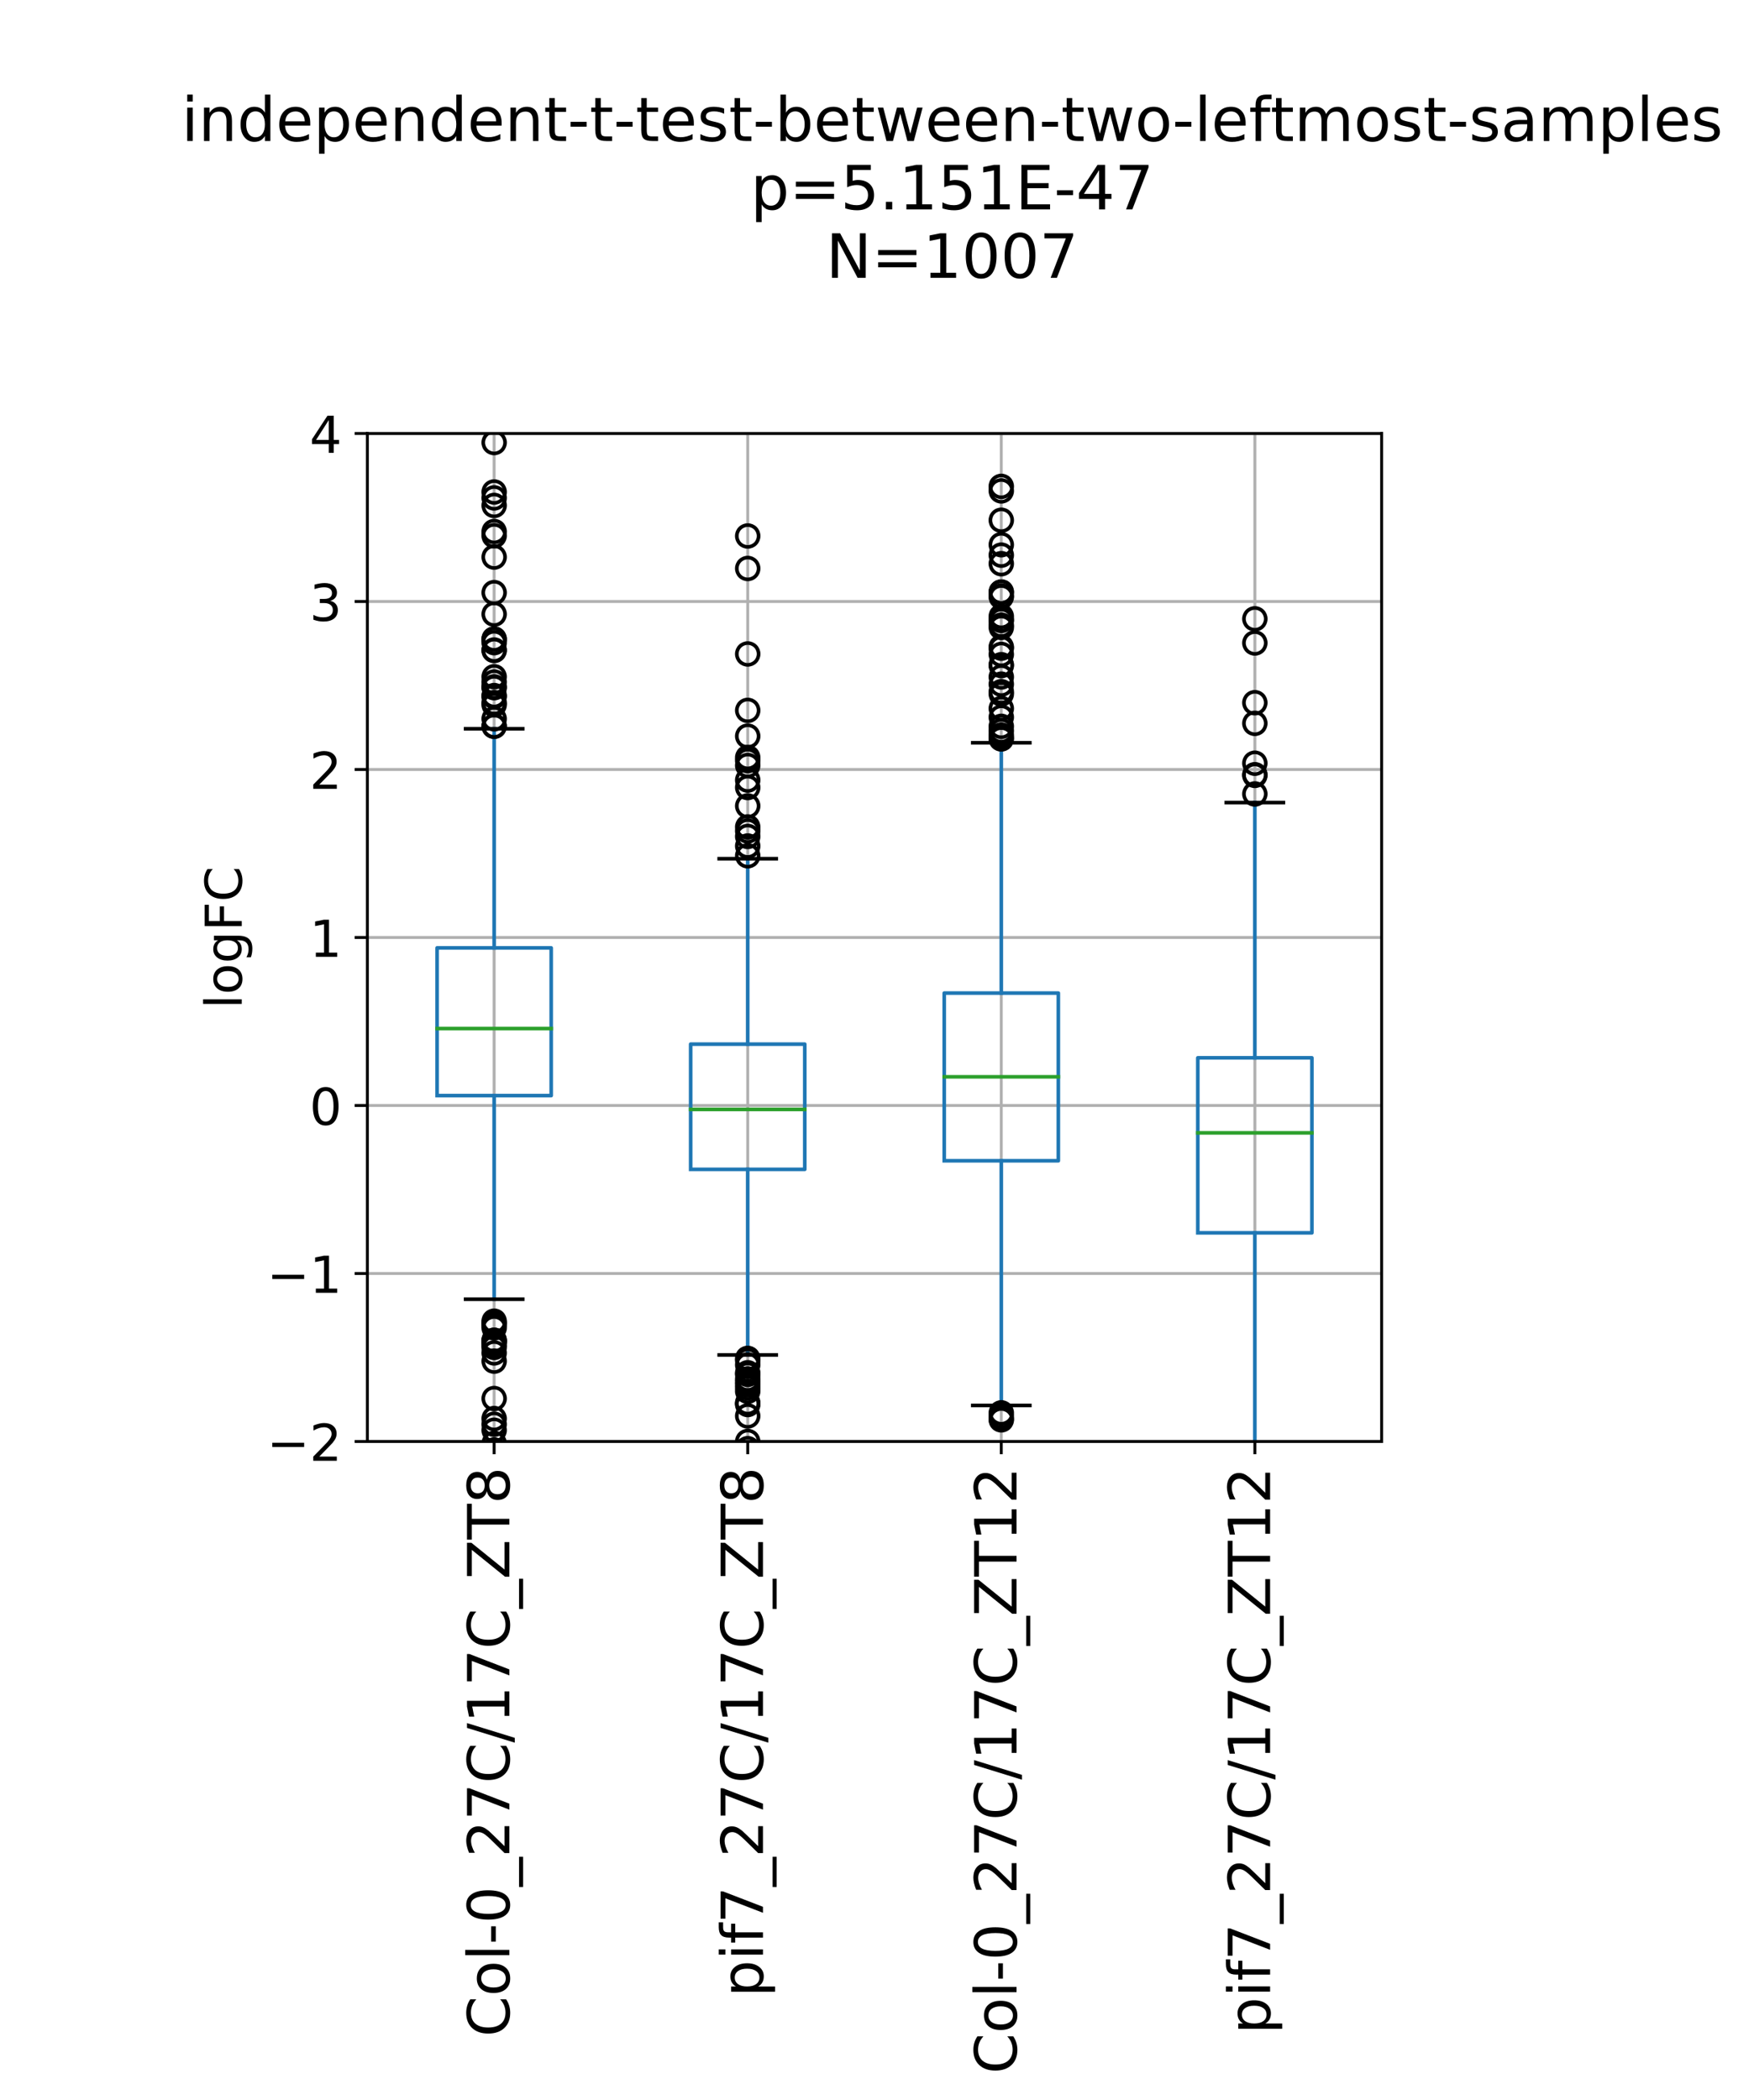 <?xml version="1.0" encoding="utf-8" standalone="no"?>
<!DOCTYPE svg PUBLIC "-//W3C//DTD SVG 1.1//EN"
  "http://www.w3.org/Graphics/SVG/1.1/DTD/svg11.dtd">
<!-- Created with matplotlib (http://matplotlib.org/) -->
<svg height="577.522pt" version="1.1" viewBox="0 0 481.104 577.522" width="481.104pt" xmlns="http://www.w3.org/2000/svg" xmlns:xlink="http://www.w3.org/1999/xlink">
 <defs>
  <style type="text/css">
*{stroke-linecap:butt;stroke-linejoin:round;}
  </style>
 </defs>
 <g id="figure_1">
  <g id="patch_1">
   <path d="M 0 577.522 
L 481.104 577.522 
L 481.104 0 
L 0 0 
z
" style="fill:#ffffff;"/>
  </g>
  <g id="axes_1">
   <g id="patch_2">
    <path d="M 101.052 396.415 
L 380.052 396.415 
L 380.052 119.215 
L 101.052 119.215 
z
" style="fill:#ffffff;"/>
   </g>
   <g id="matplotlib.axis_1">
    <g id="xtick_1">
     <g id="line2d_1">
      <path clip-path="url(#p7949999379)" d="M 135.927 396.415 
L 135.927 119.215 
" style="fill:none;stroke:#b0b0b0;stroke-linecap:square;stroke-width:0.8;"/>
     </g>
     <g id="line2d_2">
      <defs>
       <path d="M 0 0 
L 0 3.5 
" id="mcf4bc67805" style="stroke:#000000;stroke-width:0.8;"/>
      </defs>
      <g>
       <use style="stroke:#000000;stroke-width:0.8;" x="135.927" xlink:href="#mcf4bc67805" y="396.415"/>
      </g>
     </g>
     <g id="text_1">
      <!-- Col-0_27C/17C_ZT8 -->
      <defs>
       <path d="M 64.406 67.281 
L 64.406 56.891 
Q 59.422 61.531 53.781 63.812 
Q 48.141 66.109 41.797 66.109 
Q 29.297 66.109 22.656 58.469 
Q 16.016 50.828 16.016 36.375 
Q 16.016 21.969 22.656 14.328 
Q 29.297 6.688 41.797 6.688 
Q 48.141 6.688 53.781 8.984 
Q 59.422 11.281 64.406 15.922 
L 64.406 5.609 
Q 59.234 2.094 53.438 0.328 
Q 47.656 -1.422 41.219 -1.422 
Q 24.656 -1.422 15.125 8.703 
Q 5.609 18.844 5.609 36.375 
Q 5.609 53.953 15.125 64.078 
Q 24.656 74.219 41.219 74.219 
Q 47.75 74.219 53.531 72.484 
Q 59.328 70.75 64.406 67.281 
z
" id="DejaVuSans-43"/>
       <path d="M 30.609 48.391 
Q 23.391 48.391 19.188 42.75 
Q 14.984 37.109 14.984 27.297 
Q 14.984 17.484 19.156 11.844 
Q 23.344 6.203 30.609 6.203 
Q 37.797 6.203 41.984 11.859 
Q 46.188 17.531 46.188 27.297 
Q 46.188 37.016 41.984 42.703 
Q 37.797 48.391 30.609 48.391 
z
M 30.609 56 
Q 42.328 56 49.016 48.375 
Q 55.719 40.766 55.719 27.297 
Q 55.719 13.875 49.016 6.219 
Q 42.328 -1.422 30.609 -1.422 
Q 18.844 -1.422 12.172 6.219 
Q 5.516 13.875 5.516 27.297 
Q 5.516 40.766 12.172 48.375 
Q 18.844 56 30.609 56 
z
" id="DejaVuSans-6f"/>
       <path d="M 9.422 75.984 
L 18.406 75.984 
L 18.406 0 
L 9.422 0 
z
" id="DejaVuSans-6c"/>
       <path d="M 4.891 31.391 
L 31.203 31.391 
L 31.203 23.391 
L 4.891 23.391 
z
" id="DejaVuSans-2d"/>
       <path d="M 31.781 66.406 
Q 24.172 66.406 20.328 58.906 
Q 16.5 51.422 16.5 36.375 
Q 16.5 21.391 20.328 13.891 
Q 24.172 6.391 31.781 6.391 
Q 39.453 6.391 43.281 13.891 
Q 47.125 21.391 47.125 36.375 
Q 47.125 51.422 43.281 58.906 
Q 39.453 66.406 31.781 66.406 
z
M 31.781 74.219 
Q 44.047 74.219 50.516 64.516 
Q 56.984 54.828 56.984 36.375 
Q 56.984 17.969 50.516 8.266 
Q 44.047 -1.422 31.781 -1.422 
Q 19.531 -1.422 13.062 8.266 
Q 6.594 17.969 6.594 36.375 
Q 6.594 54.828 13.062 64.516 
Q 19.531 74.219 31.781 74.219 
z
" id="DejaVuSans-30"/>
       <path d="M 50.984 -16.609 
L 50.984 -23.578 
L -0.984 -23.578 
L -0.984 -16.609 
z
" id="DejaVuSans-5f"/>
       <path d="M 19.188 8.297 
L 53.609 8.297 
L 53.609 0 
L 7.328 0 
L 7.328 8.297 
Q 12.938 14.109 22.625 23.891 
Q 32.328 33.688 34.812 36.531 
Q 39.547 41.844 41.422 45.531 
Q 43.312 49.219 43.312 52.781 
Q 43.312 58.594 39.234 62.25 
Q 35.156 65.922 28.609 65.922 
Q 23.969 65.922 18.812 64.312 
Q 13.672 62.703 7.812 59.422 
L 7.812 69.391 
Q 13.766 71.781 18.938 73 
Q 24.125 74.219 28.422 74.219 
Q 39.75 74.219 46.484 68.547 
Q 53.219 62.891 53.219 53.422 
Q 53.219 48.922 51.531 44.891 
Q 49.859 40.875 45.406 35.406 
Q 44.188 33.984 37.641 27.219 
Q 31.109 20.453 19.188 8.297 
z
" id="DejaVuSans-32"/>
       <path d="M 8.203 72.906 
L 55.078 72.906 
L 55.078 68.703 
L 28.609 0 
L 18.312 0 
L 43.219 64.594 
L 8.203 64.594 
z
" id="DejaVuSans-37"/>
       <path d="M 25.391 72.906 
L 33.688 72.906 
L 8.297 -9.281 
L 0 -9.281 
z
" id="DejaVuSans-2f"/>
       <path d="M 12.406 8.297 
L 28.516 8.297 
L 28.516 63.922 
L 10.984 60.406 
L 10.984 69.391 
L 28.422 72.906 
L 38.281 72.906 
L 38.281 8.297 
L 54.391 8.297 
L 54.391 0 
L 12.406 0 
z
" id="DejaVuSans-31"/>
       <path d="M 5.609 72.906 
L 62.891 72.906 
L 62.891 65.375 
L 16.797 8.297 
L 64.016 8.297 
L 64.016 0 
L 4.5 0 
L 4.5 7.516 
L 50.594 64.594 
L 5.609 64.594 
z
" id="DejaVuSans-5a"/>
       <path d="M -0.297 72.906 
L 61.375 72.906 
L 61.375 64.594 
L 35.5 64.594 
L 35.5 0 
L 25.594 0 
L 25.594 64.594 
L -0.297 64.594 
z
" id="DejaVuSans-54"/>
       <path d="M 31.781 34.625 
Q 24.75 34.625 20.719 30.859 
Q 16.703 27.094 16.703 20.516 
Q 16.703 13.922 20.719 10.156 
Q 24.75 6.391 31.781 6.391 
Q 38.812 6.391 42.859 10.172 
Q 46.922 13.969 46.922 20.516 
Q 46.922 27.094 42.891 30.859 
Q 38.875 34.625 31.781 34.625 
z
M 21.922 38.812 
Q 15.578 40.375 12.031 44.719 
Q 8.5 49.078 8.5 55.328 
Q 8.5 64.062 14.719 69.141 
Q 20.953 74.219 31.781 74.219 
Q 42.672 74.219 48.875 69.141 
Q 55.078 64.062 55.078 55.328 
Q 55.078 49.078 51.531 44.719 
Q 48 40.375 41.703 38.812 
Q 48.828 37.156 52.797 32.312 
Q 56.781 27.484 56.781 20.516 
Q 56.781 9.906 50.312 4.234 
Q 43.844 -1.422 31.781 -1.422 
Q 19.734 -1.422 13.25 4.234 
Q 6.781 9.906 6.781 20.516 
Q 6.781 27.484 10.781 32.312 
Q 14.797 37.156 21.922 38.812 
z
M 18.312 54.391 
Q 18.312 48.734 21.844 45.562 
Q 25.391 42.391 31.781 42.391 
Q 38.141 42.391 41.719 45.562 
Q 45.312 48.734 45.312 54.391 
Q 45.312 60.062 41.719 63.234 
Q 38.141 66.406 31.781 66.406 
Q 25.391 66.406 21.844 63.234 
Q 18.312 60.062 18.312 54.391 
z
" id="DejaVuSans-38"/>
      </defs>
      <g transform="translate(140.119 560.142)rotate(-90)scale(0.16 -0.16)">
       <use xlink:href="#DejaVuSans-43"/>
       <use x="69.824" xlink:href="#DejaVuSans-6f"/>
       <use x="131.006" xlink:href="#DejaVuSans-6c"/>
       <use x="158.789" xlink:href="#DejaVuSans-2d"/>
       <use x="194.873" xlink:href="#DejaVuSans-30"/>
       <use x="258.496" xlink:href="#DejaVuSans-5f"/>
       <use x="308.496" xlink:href="#DejaVuSans-32"/>
       <use x="372.119" xlink:href="#DejaVuSans-37"/>
       <use x="435.742" xlink:href="#DejaVuSans-43"/>
       <use x="505.566" xlink:href="#DejaVuSans-2f"/>
       <use x="539.258" xlink:href="#DejaVuSans-31"/>
       <use x="602.881" xlink:href="#DejaVuSans-37"/>
       <use x="666.504" xlink:href="#DejaVuSans-43"/>
       <use x="736.328" xlink:href="#DejaVuSans-5f"/>
       <use x="786.328" xlink:href="#DejaVuSans-5a"/>
       <use x="854.834" xlink:href="#DejaVuSans-54"/>
       <use x="915.918" xlink:href="#DejaVuSans-38"/>
      </g>
     </g>
    </g>
    <g id="xtick_2">
     <g id="line2d_3">
      <path clip-path="url(#p7949999379)" d="M 205.677 396.415 
L 205.677 119.215 
" style="fill:none;stroke:#b0b0b0;stroke-linecap:square;stroke-width:0.8;"/>
     </g>
     <g id="line2d_4">
      <g>
       <use style="stroke:#000000;stroke-width:0.8;" x="205.677" xlink:href="#mcf4bc67805" y="396.415"/>
      </g>
     </g>
     <g id="text_2">
      <!-- pif7_27C/17C_ZT8 -->
      <defs>
       <path d="M 18.109 8.203 
L 18.109 -20.797 
L 9.078 -20.797 
L 9.078 54.688 
L 18.109 54.688 
L 18.109 46.391 
Q 20.953 51.266 25.266 53.625 
Q 29.594 56 35.594 56 
Q 45.562 56 51.781 48.094 
Q 58.016 40.188 58.016 27.297 
Q 58.016 14.406 51.781 6.484 
Q 45.562 -1.422 35.594 -1.422 
Q 29.594 -1.422 25.266 0.953 
Q 20.953 3.328 18.109 8.203 
z
M 48.688 27.297 
Q 48.688 37.203 44.609 42.844 
Q 40.531 48.484 33.406 48.484 
Q 26.266 48.484 22.188 42.844 
Q 18.109 37.203 18.109 27.297 
Q 18.109 17.391 22.188 11.75 
Q 26.266 6.109 33.406 6.109 
Q 40.531 6.109 44.609 11.75 
Q 48.688 17.391 48.688 27.297 
z
" id="DejaVuSans-70"/>
       <path d="M 9.422 54.688 
L 18.406 54.688 
L 18.406 0 
L 9.422 0 
z
M 9.422 75.984 
L 18.406 75.984 
L 18.406 64.594 
L 9.422 64.594 
z
" id="DejaVuSans-69"/>
       <path d="M 37.109 75.984 
L 37.109 68.5 
L 28.516 68.5 
Q 23.688 68.5 21.797 66.547 
Q 19.922 64.594 19.922 59.516 
L 19.922 54.688 
L 34.719 54.688 
L 34.719 47.703 
L 19.922 47.703 
L 19.922 0 
L 10.891 0 
L 10.891 47.703 
L 2.297 47.703 
L 2.297 54.688 
L 10.891 54.688 
L 10.891 58.5 
Q 10.891 67.625 15.141 71.797 
Q 19.391 75.984 28.609 75.984 
z
" id="DejaVuSans-66"/>
      </defs>
      <g transform="translate(209.869 549.197)rotate(-90)scale(0.16 -0.16)">
       <use xlink:href="#DejaVuSans-70"/>
       <use x="63.477" xlink:href="#DejaVuSans-69"/>
       <use x="91.26" xlink:href="#DejaVuSans-66"/>
       <use x="126.465" xlink:href="#DejaVuSans-37"/>
       <use x="190.088" xlink:href="#DejaVuSans-5f"/>
       <use x="240.088" xlink:href="#DejaVuSans-32"/>
       <use x="303.711" xlink:href="#DejaVuSans-37"/>
       <use x="367.334" xlink:href="#DejaVuSans-43"/>
       <use x="437.158" xlink:href="#DejaVuSans-2f"/>
       <use x="470.85" xlink:href="#DejaVuSans-31"/>
       <use x="534.473" xlink:href="#DejaVuSans-37"/>
       <use x="598.096" xlink:href="#DejaVuSans-43"/>
       <use x="667.92" xlink:href="#DejaVuSans-5f"/>
       <use x="717.92" xlink:href="#DejaVuSans-5a"/>
       <use x="786.426" xlink:href="#DejaVuSans-54"/>
       <use x="847.51" xlink:href="#DejaVuSans-38"/>
      </g>
     </g>
    </g>
    <g id="xtick_3">
     <g id="line2d_5">
      <path clip-path="url(#p7949999379)" d="M 275.427 396.415 
L 275.427 119.215 
" style="fill:none;stroke:#b0b0b0;stroke-linecap:square;stroke-width:0.8;"/>
     </g>
     <g id="line2d_6">
      <g>
       <use style="stroke:#000000;stroke-width:0.8;" x="275.427" xlink:href="#mcf4bc67805" y="396.415"/>
      </g>
     </g>
     <g id="text_3">
      <!-- Col-0_27C/17C_ZT12 -->
      <g transform="translate(279.62 570.322)rotate(-90)scale(0.16 -0.16)">
       <use xlink:href="#DejaVuSans-43"/>
       <use x="69.824" xlink:href="#DejaVuSans-6f"/>
       <use x="131.006" xlink:href="#DejaVuSans-6c"/>
       <use x="158.789" xlink:href="#DejaVuSans-2d"/>
       <use x="194.873" xlink:href="#DejaVuSans-30"/>
       <use x="258.496" xlink:href="#DejaVuSans-5f"/>
       <use x="308.496" xlink:href="#DejaVuSans-32"/>
       <use x="372.119" xlink:href="#DejaVuSans-37"/>
       <use x="435.742" xlink:href="#DejaVuSans-43"/>
       <use x="505.566" xlink:href="#DejaVuSans-2f"/>
       <use x="539.258" xlink:href="#DejaVuSans-31"/>
       <use x="602.881" xlink:href="#DejaVuSans-37"/>
       <use x="666.504" xlink:href="#DejaVuSans-43"/>
       <use x="736.328" xlink:href="#DejaVuSans-5f"/>
       <use x="786.328" xlink:href="#DejaVuSans-5a"/>
       <use x="854.834" xlink:href="#DejaVuSans-54"/>
       <use x="915.918" xlink:href="#DejaVuSans-31"/>
       <use x="979.541" xlink:href="#DejaVuSans-32"/>
      </g>
     </g>
    </g>
    <g id="xtick_4">
     <g id="line2d_7">
      <path clip-path="url(#p7949999379)" d="M 345.177 396.415 
L 345.177 119.215 
" style="fill:none;stroke:#b0b0b0;stroke-linecap:square;stroke-width:0.8;"/>
     </g>
     <g id="line2d_8">
      <g>
       <use style="stroke:#000000;stroke-width:0.8;" x="345.177" xlink:href="#mcf4bc67805" y="396.415"/>
      </g>
     </g>
     <g id="text_4">
      <!-- pif7_27C/17C_ZT12 -->
      <g transform="translate(349.37 559.377)rotate(-90)scale(0.16 -0.16)">
       <use xlink:href="#DejaVuSans-70"/>
       <use x="63.477" xlink:href="#DejaVuSans-69"/>
       <use x="91.26" xlink:href="#DejaVuSans-66"/>
       <use x="126.465" xlink:href="#DejaVuSans-37"/>
       <use x="190.088" xlink:href="#DejaVuSans-5f"/>
       <use x="240.088" xlink:href="#DejaVuSans-32"/>
       <use x="303.711" xlink:href="#DejaVuSans-37"/>
       <use x="367.334" xlink:href="#DejaVuSans-43"/>
       <use x="437.158" xlink:href="#DejaVuSans-2f"/>
       <use x="470.85" xlink:href="#DejaVuSans-31"/>
       <use x="534.473" xlink:href="#DejaVuSans-37"/>
       <use x="598.096" xlink:href="#DejaVuSans-43"/>
       <use x="667.92" xlink:href="#DejaVuSans-5f"/>
       <use x="717.92" xlink:href="#DejaVuSans-5a"/>
       <use x="786.426" xlink:href="#DejaVuSans-54"/>
       <use x="847.51" xlink:href="#DejaVuSans-31"/>
       <use x="911.133" xlink:href="#DejaVuSans-32"/>
      </g>
     </g>
    </g>
   </g>
   <g id="matplotlib.axis_2">
    <g id="ytick_1">
     <g id="line2d_9">
      <path clip-path="url(#p7949999379)" d="M 101.052 396.415 
L 380.052 396.415 
" style="fill:none;stroke:#b0b0b0;stroke-linecap:square;stroke-width:0.8;"/>
     </g>
     <g id="line2d_10">
      <defs>
       <path d="M 0 0 
L -3.5 0 
" id="mfa0978aaf7" style="stroke:#000000;stroke-width:0.8;"/>
      </defs>
      <g>
       <use style="stroke:#000000;stroke-width:0.8;" x="101.052" xlink:href="#mfa0978aaf7" y="396.415"/>
      </g>
     </g>
     <g id="text_5">
      <!-- −2 -->
      <defs>
       <path d="M 10.594 35.5 
L 73.188 35.5 
L 73.188 27.203 
L 10.594 27.203 
z
" id="DejaVuSans-2212"/>
      </defs>
      <g transform="translate(73.413 401.734)scale(0.14 -0.14)">
       <use xlink:href="#DejaVuSans-2212"/>
       <use x="83.789" xlink:href="#DejaVuSans-32"/>
      </g>
     </g>
    </g>
    <g id="ytick_2">
     <g id="line2d_11">
      <path clip-path="url(#p7949999379)" d="M 101.052 350.215 
L 380.052 350.215 
" style="fill:none;stroke:#b0b0b0;stroke-linecap:square;stroke-width:0.8;"/>
     </g>
     <g id="line2d_12">
      <g>
       <use style="stroke:#000000;stroke-width:0.8;" x="101.052" xlink:href="#mfa0978aaf7" y="350.215"/>
      </g>
     </g>
     <g id="text_6">
      <!-- −1 -->
      <g transform="translate(73.413 355.534)scale(0.14 -0.14)">
       <use xlink:href="#DejaVuSans-2212"/>
       <use x="83.789" xlink:href="#DejaVuSans-31"/>
      </g>
     </g>
    </g>
    <g id="ytick_3">
     <g id="line2d_13">
      <path clip-path="url(#p7949999379)" d="M 101.052 304.015 
L 380.052 304.015 
" style="fill:none;stroke:#b0b0b0;stroke-linecap:square;stroke-width:0.8;"/>
     </g>
     <g id="line2d_14">
      <g>
       <use style="stroke:#000000;stroke-width:0.8;" x="101.052" xlink:href="#mfa0978aaf7" y="304.015"/>
      </g>
     </g>
     <g id="text_7">
      <!-- 0 -->
      <g transform="translate(85.144 309.334)scale(0.14 -0.14)">
       <use xlink:href="#DejaVuSans-30"/>
      </g>
     </g>
    </g>
    <g id="ytick_4">
     <g id="line2d_15">
      <path clip-path="url(#p7949999379)" d="M 101.052 257.815 
L 380.052 257.815 
" style="fill:none;stroke:#b0b0b0;stroke-linecap:square;stroke-width:0.8;"/>
     </g>
     <g id="line2d_16">
      <g>
       <use style="stroke:#000000;stroke-width:0.8;" x="101.052" xlink:href="#mfa0978aaf7" y="257.815"/>
      </g>
     </g>
     <g id="text_8">
      <!-- 1 -->
      <g transform="translate(85.144 263.134)scale(0.14 -0.14)">
       <use xlink:href="#DejaVuSans-31"/>
      </g>
     </g>
    </g>
    <g id="ytick_5">
     <g id="line2d_17">
      <path clip-path="url(#p7949999379)" d="M 101.052 211.615 
L 380.052 211.615 
" style="fill:none;stroke:#b0b0b0;stroke-linecap:square;stroke-width:0.8;"/>
     </g>
     <g id="line2d_18">
      <g>
       <use style="stroke:#000000;stroke-width:0.8;" x="101.052" xlink:href="#mfa0978aaf7" y="211.615"/>
      </g>
     </g>
     <g id="text_9">
      <!-- 2 -->
      <g transform="translate(85.144 216.934)scale(0.14 -0.14)">
       <use xlink:href="#DejaVuSans-32"/>
      </g>
     </g>
    </g>
    <g id="ytick_6">
     <g id="line2d_19">
      <path clip-path="url(#p7949999379)" d="M 101.052 165.415 
L 380.052 165.415 
" style="fill:none;stroke:#b0b0b0;stroke-linecap:square;stroke-width:0.8;"/>
     </g>
     <g id="line2d_20">
      <g>
       <use style="stroke:#000000;stroke-width:0.8;" x="101.052" xlink:href="#mfa0978aaf7" y="165.415"/>
      </g>
     </g>
     <g id="text_10">
      <!-- 3 -->
      <defs>
       <path d="M 40.578 39.312 
Q 47.656 37.797 51.625 33 
Q 55.609 28.219 55.609 21.188 
Q 55.609 10.406 48.188 4.484 
Q 40.766 -1.422 27.094 -1.422 
Q 22.516 -1.422 17.656 -0.516 
Q 12.797 0.391 7.625 2.203 
L 7.625 11.719 
Q 11.719 9.328 16.594 8.109 
Q 21.484 6.891 26.812 6.891 
Q 36.078 6.891 40.938 10.547 
Q 45.797 14.203 45.797 21.188 
Q 45.797 27.641 41.281 31.266 
Q 36.766 34.906 28.719 34.906 
L 20.219 34.906 
L 20.219 43.016 
L 29.109 43.016 
Q 36.375 43.016 40.234 45.922 
Q 44.094 48.828 44.094 54.297 
Q 44.094 59.906 40.109 62.906 
Q 36.141 65.922 28.719 65.922 
Q 24.656 65.922 20.016 65.031 
Q 15.375 64.156 9.812 62.312 
L 9.812 71.094 
Q 15.438 72.656 20.344 73.438 
Q 25.25 74.219 29.594 74.219 
Q 40.828 74.219 47.359 69.109 
Q 53.906 64.016 53.906 55.328 
Q 53.906 49.266 50.438 45.094 
Q 46.969 40.922 40.578 39.312 
z
" id="DejaVuSans-33"/>
      </defs>
      <g transform="translate(85.144 170.734)scale(0.14 -0.14)">
       <use xlink:href="#DejaVuSans-33"/>
      </g>
     </g>
    </g>
    <g id="ytick_7">
     <g id="line2d_21">
      <path clip-path="url(#p7949999379)" d="M 101.052 119.215 
L 380.052 119.215 
" style="fill:none;stroke:#b0b0b0;stroke-linecap:square;stroke-width:0.8;"/>
     </g>
     <g id="line2d_22">
      <g>
       <use style="stroke:#000000;stroke-width:0.8;" x="101.052" xlink:href="#mfa0978aaf7" y="119.215"/>
      </g>
     </g>
     <g id="text_11">
      <!-- 4 -->
      <defs>
       <path d="M 37.797 64.312 
L 12.891 25.391 
L 37.797 25.391 
z
M 35.203 72.906 
L 47.609 72.906 
L 47.609 25.391 
L 58.016 25.391 
L 58.016 17.188 
L 47.609 17.188 
L 47.609 0 
L 37.797 0 
L 37.797 17.188 
L 4.891 17.188 
L 4.891 26.703 
z
" id="DejaVuSans-34"/>
      </defs>
      <g transform="translate(85.144 124.534)scale(0.14 -0.14)">
       <use xlink:href="#DejaVuSans-34"/>
      </g>
     </g>
    </g>
    <g id="text_12">
     <!-- logFC -->
     <defs>
      <path d="M 45.406 27.984 
Q 45.406 37.75 41.375 43.109 
Q 37.359 48.484 30.078 48.484 
Q 22.859 48.484 18.828 43.109 
Q 14.797 37.75 14.797 27.984 
Q 14.797 18.266 18.828 12.891 
Q 22.859 7.516 30.078 7.516 
Q 37.359 7.516 41.375 12.891 
Q 45.406 18.266 45.406 27.984 
z
M 54.391 6.781 
Q 54.391 -7.172 48.188 -13.984 
Q 42 -20.797 29.203 -20.797 
Q 24.469 -20.797 20.266 -20.094 
Q 16.062 -19.391 12.109 -17.922 
L 12.109 -9.188 
Q 16.062 -11.328 19.922 -12.344 
Q 23.781 -13.375 27.781 -13.375 
Q 36.625 -13.375 41.016 -8.766 
Q 45.406 -4.156 45.406 5.172 
L 45.406 9.625 
Q 42.625 4.781 38.281 2.391 
Q 33.938 0 27.875 0 
Q 17.828 0 11.672 7.656 
Q 5.516 15.328 5.516 27.984 
Q 5.516 40.672 11.672 48.328 
Q 17.828 56 27.875 56 
Q 33.938 56 38.281 53.609 
Q 42.625 51.219 45.406 46.391 
L 45.406 54.688 
L 54.391 54.688 
z
" id="DejaVuSans-67"/>
      <path d="M 9.812 72.906 
L 51.703 72.906 
L 51.703 64.594 
L 19.672 64.594 
L 19.672 43.109 
L 48.578 43.109 
L 48.578 34.812 
L 19.672 34.812 
L 19.672 0 
L 9.812 0 
z
" id="DejaVuSans-46"/>
     </defs>
     <g transform="translate(66.501 277.4)rotate(-90)scale(0.14 -0.14)">
      <use xlink:href="#DejaVuSans-6c"/>
      <use x="27.783" xlink:href="#DejaVuSans-6f"/>
      <use x="88.965" xlink:href="#DejaVuSans-67"/>
      <use x="152.441" xlink:href="#DejaVuSans-46"/>
      <use x="209.961" xlink:href="#DejaVuSans-43"/>
     </g>
    </g>
   </g>
   <g id="line2d_23">
    <path clip-path="url(#p7949999379)" d="M 120.233 301.299 
L 151.621 301.299 
L 151.621 260.678 
L 120.233 260.678 
L 120.233 301.299 
" style="fill:none;stroke:#1f77b4;stroke-linecap:square;"/>
   </g>
   <g id="line2d_24">
    <path clip-path="url(#p7949999379)" d="M 135.927 301.299 
L 135.927 357.298 
" style="fill:none;stroke:#1f77b4;stroke-linecap:square;"/>
   </g>
   <g id="line2d_25">
    <path clip-path="url(#p7949999379)" d="M 135.927 260.678 
L 135.927 200.407 
" style="fill:none;stroke:#1f77b4;stroke-linecap:square;"/>
   </g>
   <g id="line2d_26">
    <path clip-path="url(#p7949999379)" d="M 128.08 357.298 
L 143.774 357.298 
" style="fill:none;stroke:#000000;stroke-linecap:square;"/>
   </g>
   <g id="line2d_27">
    <path clip-path="url(#p7949999379)" d="M 128.08 200.407 
L 143.774 200.407 
" style="fill:none;stroke:#000000;stroke-linecap:square;"/>
   </g>
   <g id="line2d_28">
    <defs>
     <path d="M 0 3 
C 0.796 3 1.559 2.684 2.121 2.121 
C 2.684 1.559 3 0.796 3 0 
C 3 -0.796 2.684 -1.559 2.121 -2.121 
C 1.559 -2.684 0.796 -3 0 -3 
C -0.796 -3 -1.559 -2.684 -2.121 -2.121 
C -2.684 -1.559 -3 -0.796 -3 0 
C -3 0.796 -2.684 1.559 -2.121 2.121 
C -1.559 2.684 -0.796 3 0 3 
z
" id="m6d78648d4c" style="stroke:#000000;"/>
    </defs>
    <g clip-path="url(#p7949999379)">
     <use style="fill-opacity:0;stroke:#000000;" x="135.927" xlink:href="#m6d78648d4c" y="423.37"/>
     <use style="fill-opacity:0;stroke:#000000;" x="135.927" xlink:href="#m6d78648d4c" y="364.336"/>
     <use style="fill-opacity:0;stroke:#000000;" x="135.927" xlink:href="#m6d78648d4c" y="374.329"/>
     <use style="fill-opacity:0;stroke:#000000;" x="135.927" xlink:href="#m6d78648d4c" y="372.064"/>
     <use style="fill-opacity:0;stroke:#000000;" x="135.927" xlink:href="#m6d78648d4c" y="390.116"/>
     <use style="fill-opacity:0;stroke:#000000;" x="135.927" xlink:href="#m6d78648d4c" y="393.328"/>
     <use style="fill-opacity:0;stroke:#000000;" x="135.927" xlink:href="#m6d78648d4c" y="444.829"/>
     <use style="fill-opacity:0;stroke:#000000;" x="135.927" xlink:href="#m6d78648d4c" y="368.904"/>
     <use style="fill-opacity:0;stroke:#000000;" x="135.927" xlink:href="#m6d78648d4c" y="448.977"/>
     <use style="fill-opacity:0;stroke:#000000;" x="135.927" xlink:href="#m6d78648d4c" y="402.565"/>
     <use style="fill-opacity:0;stroke:#000000;" x="135.927" xlink:href="#m6d78648d4c" y="398.757"/>
     <use style="fill-opacity:0;stroke:#000000;" x="135.927" xlink:href="#m6d78648d4c" y="368.618"/>
     <use style="fill-opacity:0;stroke:#000000;" x="135.927" xlink:href="#m6d78648d4c" y="365.179"/>
     <use style="fill-opacity:0;stroke:#000000;" x="135.927" xlink:href="#m6d78648d4c" y="454.464"/>
     <use style="fill-opacity:0;stroke:#000000;" x="135.927" xlink:href="#m6d78648d4c" y="363.828"/>
     <use style="fill-opacity:0;stroke:#000000;" x="135.927" xlink:href="#m6d78648d4c" y="498.558"/>
     <use style="fill-opacity:0;stroke:#000000;" x="135.927" xlink:href="#m6d78648d4c" y="363.331"/>
     <use style="fill-opacity:0;stroke:#000000;" x="135.927" xlink:href="#m6d78648d4c" y="369.03"/>
     <use style="fill-opacity:0;stroke:#000000;" x="135.927" xlink:href="#m6d78648d4c" y="470.138"/>
     <use style="fill-opacity:0;stroke:#000000;" x="135.927" xlink:href="#m6d78648d4c" y="391.69"/>
     <use style="fill-opacity:0;stroke:#000000;" x="135.927" xlink:href="#m6d78648d4c" y="497.886"/>
     <use style="fill-opacity:0;stroke:#000000;" x="135.927" xlink:href="#m6d78648d4c" y="415.949"/>
     <use style="fill-opacity:0;stroke:#000000;" x="135.927" xlink:href="#m6d78648d4c" y="369.818"/>
     <use style="fill-opacity:0;stroke:#000000;" x="135.927" xlink:href="#m6d78648d4c" y="396.949"/>
     <use style="fill-opacity:0;stroke:#000000;" x="135.927" xlink:href="#m6d78648d4c" y="384.615"/>
     <use style="fill-opacity:0;stroke:#000000;" x="135.927" xlink:href="#m6d78648d4c" y="370.555"/>
     <use style="fill-opacity:0;stroke:#000000;" x="135.927" xlink:href="#m6d78648d4c" y="368.583"/>
     <use style="fill-opacity:0;stroke:#000000;" x="135.927" xlink:href="#m6d78648d4c" y="187.568"/>
     <use style="fill-opacity:0;stroke:#000000;" x="135.927" xlink:href="#m6d78648d4c" y="191.29"/>
     <use style="fill-opacity:0;stroke:#000000;" x="135.927" xlink:href="#m6d78648d4c" y="176.733"/>
     <use style="fill-opacity:0;stroke:#000000;" x="135.927" xlink:href="#m6d78648d4c" y="199.744"/>
     <use style="fill-opacity:0;stroke:#000000;" x="135.927" xlink:href="#m6d78648d4c" y="191.561"/>
     <use style="fill-opacity:0;stroke:#000000;" x="135.927" xlink:href="#m6d78648d4c" y="136.933"/>
     <use style="fill-opacity:0;stroke:#000000;" x="135.927" xlink:href="#m6d78648d4c" y="175.744"/>
     <use style="fill-opacity:0;stroke:#000000;" x="135.927" xlink:href="#m6d78648d4c" y="193.227"/>
     <use style="fill-opacity:0;stroke:#000000;" x="135.927" xlink:href="#m6d78648d4c" y="147.336"/>
     <use style="fill-opacity:0;stroke:#000000;" x="135.927" xlink:href="#m6d78648d4c" y="121.701"/>
     <use style="fill-opacity:0;stroke:#000000;" x="135.927" xlink:href="#m6d78648d4c" y="139.008"/>
     <use style="fill-opacity:0;stroke:#000000;" x="135.927" xlink:href="#m6d78648d4c" y="146.178"/>
     <use style="fill-opacity:0;stroke:#000000;" x="135.927" xlink:href="#m6d78648d4c" y="135.301"/>
     <use style="fill-opacity:0;stroke:#000000;" x="135.927" xlink:href="#m6d78648d4c" y="153.201"/>
     <use style="fill-opacity:0;stroke:#000000;" x="135.927" xlink:href="#m6d78648d4c" y="188.893"/>
     <use style="fill-opacity:0;stroke:#000000;" x="135.927" xlink:href="#m6d78648d4c" y="189.119"/>
     <use style="fill-opacity:0;stroke:#000000;" x="135.927" xlink:href="#m6d78648d4c" y="178.891"/>
     <use style="fill-opacity:0;stroke:#000000;" x="135.927" xlink:href="#m6d78648d4c" y="199.668"/>
     <use style="fill-opacity:0;stroke:#000000;" x="135.927" xlink:href="#m6d78648d4c" y="162.977"/>
     <use style="fill-opacity:0;stroke:#000000;" x="135.927" xlink:href="#m6d78648d4c" y="197.675"/>
     <use style="fill-opacity:0;stroke:#000000;" x="135.927" xlink:href="#m6d78648d4c" y="193.831"/>
     <use style="fill-opacity:0;stroke:#000000;" x="135.927" xlink:href="#m6d78648d4c" y="114.169"/>
     <use style="fill-opacity:0;stroke:#000000;" x="135.927" xlink:href="#m6d78648d4c" y="175.76"/>
     <use style="fill-opacity:0;stroke:#000000;" x="135.927" xlink:href="#m6d78648d4c" y="168.899"/>
     <use style="fill-opacity:0;stroke:#000000;" x="135.927" xlink:href="#m6d78648d4c" y="178.76"/>
     <use style="fill-opacity:0;stroke:#000000;" x="135.927" xlink:href="#m6d78648d4c" y="186.12"/>
    </g>
   </g>
   <g id="line2d_29">
    <path clip-path="url(#p7949999379)" d="M 189.983 321.582 
L 221.371 321.582 
L 221.371 287.15 
L 189.983 287.15 
L 189.983 321.582 
" style="fill:none;stroke:#1f77b4;stroke-linecap:square;"/>
   </g>
   <g id="line2d_30">
    <path clip-path="url(#p7949999379)" d="M 205.677 321.582 
L 205.677 372.625 
" style="fill:none;stroke:#1f77b4;stroke-linecap:square;"/>
   </g>
   <g id="line2d_31">
    <path clip-path="url(#p7949999379)" d="M 205.677 287.15 
L 205.677 236.157 
" style="fill:none;stroke:#1f77b4;stroke-linecap:square;"/>
   </g>
   <g id="line2d_32">
    <path clip-path="url(#p7949999379)" d="M 197.83 372.625 
L 213.524 372.625 
" style="fill:none;stroke:#000000;stroke-linecap:square;"/>
   </g>
   <g id="line2d_33">
    <path clip-path="url(#p7949999379)" d="M 197.83 236.157 
L 213.524 236.157 
" style="fill:none;stroke:#000000;stroke-linecap:square;"/>
   </g>
   <g id="line2d_34">
    <g clip-path="url(#p7949999379)">
     <use style="fill-opacity:0;stroke:#000000;" x="205.677" xlink:href="#m6d78648d4c" y="385.993"/>
     <use style="fill-opacity:0;stroke:#000000;" x="205.677" xlink:href="#m6d78648d4c" y="374.141"/>
     <use style="fill-opacity:0;stroke:#000000;" x="205.677" xlink:href="#m6d78648d4c" y="373.564"/>
     <use style="fill-opacity:0;stroke:#000000;" x="205.677" xlink:href="#m6d78648d4c" y="379.235"/>
     <use style="fill-opacity:0;stroke:#000000;" x="205.677" xlink:href="#m6d78648d4c" y="381.662"/>
     <use style="fill-opacity:0;stroke:#000000;" x="205.677" xlink:href="#m6d78648d4c" y="396.424"/>
     <use style="fill-opacity:0;stroke:#000000;" x="205.677" xlink:href="#m6d78648d4c" y="464.697"/>
     <use style="fill-opacity:0;stroke:#000000;" x="205.677" xlink:href="#m6d78648d4c" y="380.021"/>
     <use style="fill-opacity:0;stroke:#000000;" x="205.677" xlink:href="#m6d78648d4c" y="461.363"/>
     <use style="fill-opacity:0;stroke:#000000;" x="205.677" xlink:href="#m6d78648d4c" y="415.366"/>
     <use style="fill-opacity:0;stroke:#000000;" x="205.677" xlink:href="#m6d78648d4c" y="418.328"/>
     <use style="fill-opacity:0;stroke:#000000;" x="205.677" xlink:href="#m6d78648d4c" y="389.404"/>
     <use style="fill-opacity:0;stroke:#000000;" x="205.677" xlink:href="#m6d78648d4c" y="385.763"/>
     <use style="fill-opacity:0;stroke:#000000;" x="205.677" xlink:href="#m6d78648d4c" y="377.979"/>
     <use style="fill-opacity:0;stroke:#000000;" x="205.677" xlink:href="#m6d78648d4c" y="480.279"/>
     <use style="fill-opacity:0;stroke:#000000;" x="205.677" xlink:href="#m6d78648d4c" y="422.923"/>
     <use style="fill-opacity:0;stroke:#000000;" x="205.677" xlink:href="#m6d78648d4c" y="398.405"/>
     <use style="fill-opacity:0;stroke:#000000;" x="205.677" xlink:href="#m6d78648d4c" y="419.118"/>
     <use style="fill-opacity:0;stroke:#000000;" x="205.677" xlink:href="#m6d78648d4c" y="418.179"/>
     <use style="fill-opacity:0;stroke:#000000;" x="205.677" xlink:href="#m6d78648d4c" y="501.33"/>
     <use style="fill-opacity:0;stroke:#000000;" x="205.677" xlink:href="#m6d78648d4c" y="411.173"/>
     <use style="fill-opacity:0;stroke:#000000;" x="205.677" xlink:href="#m6d78648d4c" y="382.626"/>
     <use style="fill-opacity:0;stroke:#000000;" x="205.677" xlink:href="#m6d78648d4c" y="375.357"/>
     <use style="fill-opacity:0;stroke:#000000;" x="205.677" xlink:href="#m6d78648d4c" y="386.252"/>
     <use style="fill-opacity:0;stroke:#000000;" x="205.677" xlink:href="#m6d78648d4c" y="380.773"/>
     <use style="fill-opacity:0;stroke:#000000;" x="205.677" xlink:href="#m6d78648d4c" y="377.525"/>
     <use style="fill-opacity:0;stroke:#000000;" x="205.677" xlink:href="#m6d78648d4c" y="230.029"/>
     <use style="fill-opacity:0;stroke:#000000;" x="205.677" xlink:href="#m6d78648d4c" y="179.844"/>
     <use style="fill-opacity:0;stroke:#000000;" x="205.677" xlink:href="#m6d78648d4c" y="208.313"/>
     <use style="fill-opacity:0;stroke:#000000;" x="205.677" xlink:href="#m6d78648d4c" y="221.638"/>
     <use style="fill-opacity:0;stroke:#000000;" x="205.677" xlink:href="#m6d78648d4c" y="235.341"/>
     <use style="fill-opacity:0;stroke:#000000;" x="205.677" xlink:href="#m6d78648d4c" y="202.446"/>
     <use style="fill-opacity:0;stroke:#000000;" x="205.677" xlink:href="#m6d78648d4c" y="214.529"/>
     <use style="fill-opacity:0;stroke:#000000;" x="205.677" xlink:href="#m6d78648d4c" y="209.185"/>
     <use style="fill-opacity:0;stroke:#000000;" x="205.677" xlink:href="#m6d78648d4c" y="210.518"/>
     <use style="fill-opacity:0;stroke:#000000;" x="205.677" xlink:href="#m6d78648d4c" y="227.418"/>
     <use style="fill-opacity:0;stroke:#000000;" x="205.677" xlink:href="#m6d78648d4c" y="156.336"/>
     <use style="fill-opacity:0;stroke:#000000;" x="205.677" xlink:href="#m6d78648d4c" y="232.665"/>
     <use style="fill-opacity:0;stroke:#000000;" x="205.677" xlink:href="#m6d78648d4c" y="147.404"/>
     <use style="fill-opacity:0;stroke:#000000;" x="205.677" xlink:href="#m6d78648d4c" y="228.521"/>
     <use style="fill-opacity:0;stroke:#000000;" x="205.677" xlink:href="#m6d78648d4c" y="216.574"/>
     <use style="fill-opacity:0;stroke:#000000;" x="205.677" xlink:href="#m6d78648d4c" y="195.367"/>
    </g>
   </g>
   <g id="line2d_35">
    <path clip-path="url(#p7949999379)" d="M 259.733 319.217 
L 291.121 319.217 
L 291.121 273.106 
L 259.733 273.106 
L 259.733 319.217 
" style="fill:none;stroke:#1f77b4;stroke-linecap:square;"/>
   </g>
   <g id="line2d_36">
    <path clip-path="url(#p7949999379)" d="M 275.427 319.217 
L 275.427 386.516 
" style="fill:none;stroke:#1f77b4;stroke-linecap:square;"/>
   </g>
   <g id="line2d_37">
    <path clip-path="url(#p7949999379)" d="M 275.427 273.106 
L 275.427 204.269 
" style="fill:none;stroke:#1f77b4;stroke-linecap:square;"/>
   </g>
   <g id="line2d_38">
    <path clip-path="url(#p7949999379)" d="M 267.58 386.516 
L 283.274 386.516 
" style="fill:none;stroke:#000000;stroke-linecap:square;"/>
   </g>
   <g id="line2d_39">
    <path clip-path="url(#p7949999379)" d="M 267.58 204.269 
L 283.274 204.269 
" style="fill:none;stroke:#000000;stroke-linecap:square;"/>
   </g>
   <g id="line2d_40">
    <g clip-path="url(#p7949999379)">
     <use style="fill-opacity:0;stroke:#000000;" x="275.427" xlink:href="#m6d78648d4c" y="433.856"/>
     <use style="fill-opacity:0;stroke:#000000;" x="275.427" xlink:href="#m6d78648d4c" y="388.547"/>
     <use style="fill-opacity:0;stroke:#000000;" x="275.427" xlink:href="#m6d78648d4c" y="425.278"/>
     <use style="fill-opacity:0;stroke:#000000;" x="275.427" xlink:href="#m6d78648d4c" y="405.858"/>
     <use style="fill-opacity:0;stroke:#000000;" x="275.427" xlink:href="#m6d78648d4c" y="403.019"/>
     <use style="fill-opacity:0;stroke:#000000;" x="275.427" xlink:href="#m6d78648d4c" y="390.252"/>
     <use style="fill-opacity:0;stroke:#000000;" x="275.427" xlink:href="#m6d78648d4c" y="390.472"/>
     <use style="fill-opacity:0;stroke:#000000;" x="275.427" xlink:href="#m6d78648d4c" y="429.121"/>
     <use style="fill-opacity:0;stroke:#000000;" x="275.427" xlink:href="#m6d78648d4c" y="389.472"/>
     <use style="fill-opacity:0;stroke:#000000;" x="275.427" xlink:href="#m6d78648d4c" y="411.938"/>
     <use style="fill-opacity:0;stroke:#000000;" x="275.427" xlink:href="#m6d78648d4c" y="190.222"/>
     <use style="fill-opacity:0;stroke:#000000;" x="275.427" xlink:href="#m6d78648d4c" y="194.841"/>
     <use style="fill-opacity:0;stroke:#000000;" x="275.427" xlink:href="#m6d78648d4c" y="202.14"/>
     <use style="fill-opacity:0;stroke:#000000;" x="275.427" xlink:href="#m6d78648d4c" y="177.928"/>
     <use style="fill-opacity:0;stroke:#000000;" x="275.427" xlink:href="#m6d78648d4c" y="106.505"/>
     <use style="fill-opacity:0;stroke:#000000;" x="275.427" xlink:href="#m6d78648d4c" y="170.466"/>
     <use style="fill-opacity:0;stroke:#000000;" x="275.427" xlink:href="#m6d78648d4c" y="170.635"/>
     <use style="fill-opacity:0;stroke:#000000;" x="275.427" xlink:href="#m6d78648d4c" y="133.757"/>
     <use style="fill-opacity:0;stroke:#000000;" x="275.427" xlink:href="#m6d78648d4c" y="179.968"/>
     <use style="fill-opacity:0;stroke:#000000;" x="275.427" xlink:href="#m6d78648d4c" y="149.797"/>
     <use style="fill-opacity:0;stroke:#000000;" x="275.427" xlink:href="#m6d78648d4c" y="186.17"/>
     <use style="fill-opacity:0;stroke:#000000;" x="275.427" xlink:href="#m6d78648d4c" y="164.152"/>
     <use style="fill-opacity:0;stroke:#000000;" x="275.427" xlink:href="#m6d78648d4c" y="172.546"/>
     <use style="fill-opacity:0;stroke:#000000;" x="275.427" xlink:href="#m6d78648d4c" y="197.241"/>
     <use style="fill-opacity:0;stroke:#000000;" x="275.427" xlink:href="#m6d78648d4c" y="152.671"/>
     <use style="fill-opacity:0;stroke:#000000;" x="275.427" xlink:href="#m6d78648d4c" y="200.972"/>
     <use style="fill-opacity:0;stroke:#000000;" x="275.427" xlink:href="#m6d78648d4c" y="169.514"/>
     <use style="fill-opacity:0;stroke:#000000;" x="275.427" xlink:href="#m6d78648d4c" y="162.82"/>
     <use style="fill-opacity:0;stroke:#000000;" x="275.427" xlink:href="#m6d78648d4c" y="135"/>
     <use style="fill-opacity:0;stroke:#000000;" x="275.427" xlink:href="#m6d78648d4c" y="202.904"/>
     <use style="fill-opacity:0;stroke:#000000;" x="275.427" xlink:href="#m6d78648d4c" y="171.921"/>
     <use style="fill-opacity:0;stroke:#000000;" x="275.427" xlink:href="#m6d78648d4c" y="162.832"/>
     <use style="fill-opacity:0;stroke:#000000;" x="275.427" xlink:href="#m6d78648d4c" y="183.047"/>
     <use style="fill-opacity:0;stroke:#000000;" x="275.427" xlink:href="#m6d78648d4c" y="178.253"/>
     <use style="fill-opacity:0;stroke:#000000;" x="275.427" xlink:href="#m6d78648d4c" y="155.019"/>
     <use style="fill-opacity:0;stroke:#000000;" x="275.427" xlink:href="#m6d78648d4c" y="188.152"/>
     <use style="fill-opacity:0;stroke:#000000;" x="275.427" xlink:href="#m6d78648d4c" y="143.076"/>
     <use style="fill-opacity:0;stroke:#000000;" x="275.427" xlink:href="#m6d78648d4c" y="163.871"/>
     <use style="fill-opacity:0;stroke:#000000;" x="275.427" xlink:href="#m6d78648d4c" y="190.864"/>
     <use style="fill-opacity:0;stroke:#000000;" x="275.427" xlink:href="#m6d78648d4c" y="203.211"/>
     <use style="fill-opacity:0;stroke:#000000;" x="275.427" xlink:href="#m6d78648d4c" y="199.751"/>
     <use style="fill-opacity:0;stroke:#000000;" x="275.427" xlink:href="#m6d78648d4c" y="182.805"/>
    </g>
   </g>
   <g id="line2d_41">
    <path clip-path="url(#p7949999379)" d="M 329.483 339.038 
L 360.871 339.038 
L 360.871 290.913 
L 329.483 290.913 
L 329.483 339.038 
" style="fill:none;stroke:#1f77b4;stroke-linecap:square;"/>
   </g>
   <g id="line2d_42">
    <path clip-path="url(#p7949999379)" d="M 345.177 339.038 
L 345.177 406.761 
" style="fill:none;stroke:#1f77b4;stroke-linecap:square;"/>
   </g>
   <g id="line2d_43">
    <path clip-path="url(#p7949999379)" d="M 345.177 290.913 
L 345.177 220.713 
" style="fill:none;stroke:#1f77b4;stroke-linecap:square;"/>
   </g>
   <g id="line2d_44">
    <path clip-path="url(#p7949999379)" d="M 337.33 406.761 
L 353.024 406.761 
" style="fill:none;stroke:#000000;stroke-linecap:square;"/>
   </g>
   <g id="line2d_45">
    <path clip-path="url(#p7949999379)" d="M 337.33 220.713 
L 353.024 220.713 
" style="fill:none;stroke:#000000;stroke-linecap:square;"/>
   </g>
   <g id="line2d_46">
    <g clip-path="url(#p7949999379)">
     <use style="fill-opacity:0;stroke:#000000;" x="345.177" xlink:href="#m6d78648d4c" y="427.885"/>
     <use style="fill-opacity:0;stroke:#000000;" x="345.177" xlink:href="#m6d78648d4c" y="455.884"/>
     <use style="fill-opacity:0;stroke:#000000;" x="345.177" xlink:href="#m6d78648d4c" y="455.41"/>
     <use style="fill-opacity:0;stroke:#000000;" x="345.177" xlink:href="#m6d78648d4c" y="444.791"/>
     <use style="fill-opacity:0;stroke:#000000;" x="345.177" xlink:href="#m6d78648d4c" y="436.648"/>
     <use style="fill-opacity:0;stroke:#000000;" x="345.177" xlink:href="#m6d78648d4c" y="432.132"/>
     <use style="fill-opacity:0;stroke:#000000;" x="345.177" xlink:href="#m6d78648d4c" y="529.579"/>
     <use style="fill-opacity:0;stroke:#000000;" x="345.177" xlink:href="#m6d78648d4c" y="411.235"/>
     <use style="fill-opacity:0;stroke:#000000;" x="345.177" xlink:href="#m6d78648d4c" y="483.344"/>
     <use style="fill-opacity:0;stroke:#000000;" x="345.177" xlink:href="#m6d78648d4c" y="467.404"/>
     <use style="fill-opacity:0;stroke:#000000;" x="345.177" xlink:href="#m6d78648d4c" y="411.802"/>
     <use style="fill-opacity:0;stroke:#000000;" x="345.177" xlink:href="#m6d78648d4c" y="418.004"/>
     <use style="fill-opacity:0;stroke:#000000;" x="345.177" xlink:href="#m6d78648d4c" y="411.482"/>
     <use style="fill-opacity:0;stroke:#000000;" x="345.177" xlink:href="#m6d78648d4c" y="429.209"/>
     <use style="fill-opacity:0;stroke:#000000;" x="345.177" xlink:href="#m6d78648d4c" y="431.564"/>
     <use style="fill-opacity:0;stroke:#000000;" x="345.177" xlink:href="#m6d78648d4c" y="213.057"/>
     <use style="fill-opacity:0;stroke:#000000;" x="345.177" xlink:href="#m6d78648d4c" y="170.189"/>
     <use style="fill-opacity:0;stroke:#000000;" x="345.177" xlink:href="#m6d78648d4c" y="213.235"/>
     <use style="fill-opacity:0;stroke:#000000;" x="345.177" xlink:href="#m6d78648d4c" y="176.822"/>
     <use style="fill-opacity:0;stroke:#000000;" x="345.177" xlink:href="#m6d78648d4c" y="198.925"/>
     <use style="fill-opacity:0;stroke:#000000;" x="345.177" xlink:href="#m6d78648d4c" y="218.345"/>
     <use style="fill-opacity:0;stroke:#000000;" x="345.177" xlink:href="#m6d78648d4c" y="209.895"/>
     <use style="fill-opacity:0;stroke:#000000;" x="345.177" xlink:href="#m6d78648d4c" y="193.255"/>
    </g>
   </g>
   <g id="line2d_47">
    <path clip-path="url(#p7949999379)" d="M 120.233 282.866 
L 151.621 282.866 
" style="fill:none;stroke:#2ca02c;stroke-linecap:square;"/>
   </g>
   <g id="line2d_48">
    <path clip-path="url(#p7949999379)" d="M 189.983 305.093 
L 221.371 305.093 
" style="fill:none;stroke:#2ca02c;stroke-linecap:square;"/>
   </g>
   <g id="line2d_49">
    <path clip-path="url(#p7949999379)" d="M 259.733 296.135 
L 291.121 296.135 
" style="fill:none;stroke:#2ca02c;stroke-linecap:square;"/>
   </g>
   <g id="line2d_50">
    <path clip-path="url(#p7949999379)" d="M 329.483 311.544 
L 360.871 311.544 
" style="fill:none;stroke:#2ca02c;stroke-linecap:square;"/>
   </g>
   <g id="patch_3">
    <path d="M 101.052 396.415 
L 101.052 119.215 
" style="fill:none;stroke:#000000;stroke-linecap:square;stroke-linejoin:miter;stroke-width:0.8;"/>
   </g>
   <g id="patch_4">
    <path d="M 380.052 396.415 
L 380.052 119.215 
" style="fill:none;stroke:#000000;stroke-linecap:square;stroke-linejoin:miter;stroke-width:0.8;"/>
   </g>
   <g id="patch_5">
    <path d="M 101.052 396.415 
L 380.052 396.415 
" style="fill:none;stroke:#000000;stroke-linecap:square;stroke-linejoin:miter;stroke-width:0.8;"/>
   </g>
   <g id="patch_6">
    <path d="M 101.052 119.215 
L 380.052 119.215 
" style="fill:none;stroke:#000000;stroke-linecap:square;stroke-linejoin:miter;stroke-width:0.8;"/>
   </g>
   <g id="text_13">
    <!--  -->
    <g transform="translate(240.552 19.965)scale(0.168 -0.168)"/>
    <!--         independent-t-test-between-two-leftmost-samples -->
    <defs>
     <path id="DejaVuSans-20"/>
     <path d="M 54.891 33.016 
L 54.891 0 
L 45.906 0 
L 45.906 32.719 
Q 45.906 40.484 42.875 44.328 
Q 39.844 48.188 33.797 48.188 
Q 26.516 48.188 22.312 43.547 
Q 18.109 38.922 18.109 30.906 
L 18.109 0 
L 9.078 0 
L 9.078 54.688 
L 18.109 54.688 
L 18.109 46.188 
Q 21.344 51.125 25.703 53.562 
Q 30.078 56 35.797 56 
Q 45.219 56 50.047 50.172 
Q 54.891 44.344 54.891 33.016 
z
" id="DejaVuSans-6e"/>
     <path d="M 45.406 46.391 
L 45.406 75.984 
L 54.391 75.984 
L 54.391 0 
L 45.406 0 
L 45.406 8.203 
Q 42.578 3.328 38.25 0.953 
Q 33.938 -1.422 27.875 -1.422 
Q 17.969 -1.422 11.734 6.484 
Q 5.516 14.406 5.516 27.297 
Q 5.516 40.188 11.734 48.094 
Q 17.969 56 27.875 56 
Q 33.938 56 38.25 53.625 
Q 42.578 51.266 45.406 46.391 
z
M 14.797 27.297 
Q 14.797 17.391 18.875 11.75 
Q 22.953 6.109 30.078 6.109 
Q 37.203 6.109 41.297 11.75 
Q 45.406 17.391 45.406 27.297 
Q 45.406 37.203 41.297 42.844 
Q 37.203 48.484 30.078 48.484 
Q 22.953 48.484 18.875 42.844 
Q 14.797 37.203 14.797 27.297 
z
" id="DejaVuSans-64"/>
     <path d="M 56.203 29.594 
L 56.203 25.203 
L 14.891 25.203 
Q 15.484 15.922 20.484 11.062 
Q 25.484 6.203 34.422 6.203 
Q 39.594 6.203 44.453 7.469 
Q 49.312 8.734 54.109 11.281 
L 54.109 2.781 
Q 49.266 0.734 44.188 -0.344 
Q 39.109 -1.422 33.891 -1.422 
Q 20.797 -1.422 13.156 6.188 
Q 5.516 13.812 5.516 26.812 
Q 5.516 40.234 12.766 48.109 
Q 20.016 56 32.328 56 
Q 43.359 56 49.781 48.891 
Q 56.203 41.797 56.203 29.594 
z
M 47.219 32.234 
Q 47.125 39.594 43.094 43.984 
Q 39.062 48.391 32.422 48.391 
Q 24.906 48.391 20.391 44.141 
Q 15.875 39.891 15.188 32.172 
z
" id="DejaVuSans-65"/>
     <path d="M 18.312 70.219 
L 18.312 54.688 
L 36.812 54.688 
L 36.812 47.703 
L 18.312 47.703 
L 18.312 18.016 
Q 18.312 11.328 20.141 9.422 
Q 21.969 7.516 27.594 7.516 
L 36.812 7.516 
L 36.812 0 
L 27.594 0 
Q 17.188 0 13.234 3.875 
Q 9.281 7.766 9.281 18.016 
L 9.281 47.703 
L 2.688 47.703 
L 2.688 54.688 
L 9.281 54.688 
L 9.281 70.219 
z
" id="DejaVuSans-74"/>
     <path d="M 44.281 53.078 
L 44.281 44.578 
Q 40.484 46.531 36.375 47.5 
Q 32.281 48.484 27.875 48.484 
Q 21.188 48.484 17.844 46.438 
Q 14.5 44.391 14.5 40.281 
Q 14.5 37.156 16.891 35.375 
Q 19.281 33.594 26.516 31.984 
L 29.594 31.297 
Q 39.156 29.25 43.188 25.516 
Q 47.219 21.781 47.219 15.094 
Q 47.219 7.469 41.188 3.016 
Q 35.156 -1.422 24.609 -1.422 
Q 20.219 -1.422 15.453 -0.562 
Q 10.688 0.297 5.422 2 
L 5.422 11.281 
Q 10.406 8.688 15.234 7.391 
Q 20.062 6.109 24.812 6.109 
Q 31.156 6.109 34.562 8.281 
Q 37.984 10.453 37.984 14.406 
Q 37.984 18.062 35.516 20.016 
Q 33.062 21.969 24.703 23.781 
L 21.578 24.516 
Q 13.234 26.266 9.516 29.906 
Q 5.812 33.547 5.812 39.891 
Q 5.812 47.609 11.281 51.797 
Q 16.75 56 26.812 56 
Q 31.781 56 36.172 55.266 
Q 40.578 54.547 44.281 53.078 
z
" id="DejaVuSans-73"/>
     <path d="M 48.688 27.297 
Q 48.688 37.203 44.609 42.844 
Q 40.531 48.484 33.406 48.484 
Q 26.266 48.484 22.188 42.844 
Q 18.109 37.203 18.109 27.297 
Q 18.109 17.391 22.188 11.75 
Q 26.266 6.109 33.406 6.109 
Q 40.531 6.109 44.609 11.75 
Q 48.688 17.391 48.688 27.297 
z
M 18.109 46.391 
Q 20.953 51.266 25.266 53.625 
Q 29.594 56 35.594 56 
Q 45.562 56 51.781 48.094 
Q 58.016 40.188 58.016 27.297 
Q 58.016 14.406 51.781 6.484 
Q 45.562 -1.422 35.594 -1.422 
Q 29.594 -1.422 25.266 0.953 
Q 20.953 3.328 18.109 8.203 
L 18.109 0 
L 9.078 0 
L 9.078 75.984 
L 18.109 75.984 
z
" id="DejaVuSans-62"/>
     <path d="M 4.203 54.688 
L 13.188 54.688 
L 24.422 12.016 
L 35.594 54.688 
L 46.188 54.688 
L 57.422 12.016 
L 68.609 54.688 
L 77.594 54.688 
L 63.281 0 
L 52.688 0 
L 40.922 44.828 
L 29.109 0 
L 18.5 0 
z
" id="DejaVuSans-77"/>
     <path d="M 52 44.188 
Q 55.375 50.25 60.062 53.125 
Q 64.75 56 71.094 56 
Q 79.641 56 84.281 50.016 
Q 88.922 44.047 88.922 33.016 
L 88.922 0 
L 79.891 0 
L 79.891 32.719 
Q 79.891 40.578 77.094 44.375 
Q 74.312 48.188 68.609 48.188 
Q 61.625 48.188 57.562 43.547 
Q 53.516 38.922 53.516 30.906 
L 53.516 0 
L 44.484 0 
L 44.484 32.719 
Q 44.484 40.625 41.703 44.406 
Q 38.922 48.188 33.109 48.188 
Q 26.219 48.188 22.156 43.531 
Q 18.109 38.875 18.109 30.906 
L 18.109 0 
L 9.078 0 
L 9.078 54.688 
L 18.109 54.688 
L 18.109 46.188 
Q 21.188 51.219 25.484 53.609 
Q 29.781 56 35.688 56 
Q 41.656 56 45.828 52.969 
Q 50 49.953 52 44.188 
z
" id="DejaVuSans-6d"/>
     <path d="M 34.281 27.484 
Q 23.391 27.484 19.188 25 
Q 14.984 22.516 14.984 16.5 
Q 14.984 11.719 18.141 8.906 
Q 21.297 6.109 26.703 6.109 
Q 34.188 6.109 38.703 11.406 
Q 43.219 16.703 43.219 25.484 
L 43.219 27.484 
z
M 52.203 31.203 
L 52.203 0 
L 43.219 0 
L 43.219 8.297 
Q 40.141 3.328 35.547 0.953 
Q 30.953 -1.422 24.312 -1.422 
Q 15.922 -1.422 10.953 3.297 
Q 6 8.016 6 15.922 
Q 6 25.141 12.172 29.828 
Q 18.359 34.516 30.609 34.516 
L 43.219 34.516 
L 43.219 35.406 
Q 43.219 41.609 39.141 45 
Q 35.062 48.391 27.688 48.391 
Q 23 48.391 18.547 47.266 
Q 14.109 46.141 10.016 43.891 
L 10.016 52.203 
Q 14.938 54.109 19.578 55.047 
Q 24.219 56 28.609 56 
Q 40.484 56 46.344 49.844 
Q 52.203 43.703 52.203 31.203 
z
" id="DejaVuSans-61"/>
    </defs>
    <g transform="translate(7.2 38.778)scale(0.168 -0.168)">
     <use xlink:href="#DejaVuSans-20"/>
     <use x="31.787" xlink:href="#DejaVuSans-20"/>
     <use x="63.574" xlink:href="#DejaVuSans-20"/>
     <use x="95.361" xlink:href="#DejaVuSans-20"/>
     <use x="127.148" xlink:href="#DejaVuSans-20"/>
     <use x="158.936" xlink:href="#DejaVuSans-20"/>
     <use x="190.723" xlink:href="#DejaVuSans-20"/>
     <use x="222.51" xlink:href="#DejaVuSans-20"/>
     <use x="254.297" xlink:href="#DejaVuSans-69"/>
     <use x="282.08" xlink:href="#DejaVuSans-6e"/>
     <use x="345.459" xlink:href="#DejaVuSans-64"/>
     <use x="408.936" xlink:href="#DejaVuSans-65"/>
     <use x="470.459" xlink:href="#DejaVuSans-70"/>
     <use x="533.936" xlink:href="#DejaVuSans-65"/>
     <use x="595.459" xlink:href="#DejaVuSans-6e"/>
     <use x="658.838" xlink:href="#DejaVuSans-64"/>
     <use x="722.314" xlink:href="#DejaVuSans-65"/>
     <use x="783.838" xlink:href="#DejaVuSans-6e"/>
     <use x="847.217" xlink:href="#DejaVuSans-74"/>
     <use x="886.426" xlink:href="#DejaVuSans-2d"/>
     <use x="922.51" xlink:href="#DejaVuSans-74"/>
     <use x="961.719" xlink:href="#DejaVuSans-2d"/>
     <use x="997.803" xlink:href="#DejaVuSans-74"/>
     <use x="1037.012" xlink:href="#DejaVuSans-65"/>
     <use x="1098.535" xlink:href="#DejaVuSans-73"/>
     <use x="1150.635" xlink:href="#DejaVuSans-74"/>
     <use x="1189.844" xlink:href="#DejaVuSans-2d"/>
     <use x="1225.928" xlink:href="#DejaVuSans-62"/>
     <use x="1289.404" xlink:href="#DejaVuSans-65"/>
     <use x="1350.928" xlink:href="#DejaVuSans-74"/>
     <use x="1390.137" xlink:href="#DejaVuSans-77"/>
     <use x="1471.924" xlink:href="#DejaVuSans-65"/>
     <use x="1533.447" xlink:href="#DejaVuSans-65"/>
     <use x="1594.971" xlink:href="#DejaVuSans-6e"/>
     <use x="1658.35" xlink:href="#DejaVuSans-2d"/>
     <use x="1694.434" xlink:href="#DejaVuSans-74"/>
     <use x="1733.643" xlink:href="#DejaVuSans-77"/>
     <use x="1815.43" xlink:href="#DejaVuSans-6f"/>
     <use x="1876.627" xlink:href="#DejaVuSans-2d"/>
     <use x="1912.711" xlink:href="#DejaVuSans-6c"/>
     <use x="1940.494" xlink:href="#DejaVuSans-65"/>
     <use x="2002.018" xlink:href="#DejaVuSans-66"/>
     <use x="2037.207" xlink:href="#DejaVuSans-74"/>
     <use x="2076.416" xlink:href="#DejaVuSans-6d"/>
     <use x="2173.828" xlink:href="#DejaVuSans-6f"/>
     <use x="2235.01" xlink:href="#DejaVuSans-73"/>
     <use x="2287.109" xlink:href="#DejaVuSans-74"/>
     <use x="2326.318" xlink:href="#DejaVuSans-2d"/>
     <use x="2362.402" xlink:href="#DejaVuSans-73"/>
     <use x="2414.502" xlink:href="#DejaVuSans-61"/>
     <use x="2475.781" xlink:href="#DejaVuSans-6d"/>
     <use x="2573.193" xlink:href="#DejaVuSans-70"/>
     <use x="2636.67" xlink:href="#DejaVuSans-6c"/>
     <use x="2664.453" xlink:href="#DejaVuSans-65"/>
     <use x="2725.977" xlink:href="#DejaVuSans-73"/>
    </g>
    <!--         p=5.151E-47 -->
    <defs>
     <path d="M 10.594 45.406 
L 73.188 45.406 
L 73.188 37.203 
L 10.594 37.203 
z
M 10.594 25.484 
L 73.188 25.484 
L 73.188 17.188 
L 10.594 17.188 
z
" id="DejaVuSans-3d"/>
     <path d="M 10.797 72.906 
L 49.516 72.906 
L 49.516 64.594 
L 19.828 64.594 
L 19.828 46.734 
Q 21.969 47.469 24.109 47.828 
Q 26.266 48.188 28.422 48.188 
Q 40.625 48.188 47.75 41.5 
Q 54.891 34.812 54.891 23.391 
Q 54.891 11.625 47.562 5.094 
Q 40.234 -1.422 26.906 -1.422 
Q 22.312 -1.422 17.547 -0.641 
Q 12.797 0.141 7.719 1.703 
L 7.719 11.625 
Q 12.109 9.234 16.797 8.062 
Q 21.484 6.891 26.703 6.891 
Q 35.156 6.891 40.078 11.328 
Q 45.016 15.766 45.016 23.391 
Q 45.016 31 40.078 35.438 
Q 35.156 39.891 26.703 39.891 
Q 22.75 39.891 18.812 39.016 
Q 14.891 38.141 10.797 36.281 
z
" id="DejaVuSans-35"/>
     <path d="M 10.688 12.406 
L 21 12.406 
L 21 0 
L 10.688 0 
z
" id="DejaVuSans-2e"/>
     <path d="M 9.812 72.906 
L 55.906 72.906 
L 55.906 64.594 
L 19.672 64.594 
L 19.672 43.016 
L 54.391 43.016 
L 54.391 34.719 
L 19.672 34.719 
L 19.672 8.297 
L 56.781 8.297 
L 56.781 0 
L 9.812 0 
z
" id="DejaVuSans-45"/>
    </defs>
    <g transform="translate(163.748 57.59)scale(0.168 -0.168)">
     <use xlink:href="#DejaVuSans-20"/>
     <use x="31.787" xlink:href="#DejaVuSans-20"/>
     <use x="63.574" xlink:href="#DejaVuSans-20"/>
     <use x="95.361" xlink:href="#DejaVuSans-20"/>
     <use x="127.148" xlink:href="#DejaVuSans-20"/>
     <use x="158.936" xlink:href="#DejaVuSans-20"/>
     <use x="190.723" xlink:href="#DejaVuSans-20"/>
     <use x="222.51" xlink:href="#DejaVuSans-20"/>
     <use x="254.297" xlink:href="#DejaVuSans-70"/>
     <use x="317.773" xlink:href="#DejaVuSans-3d"/>
     <use x="401.562" xlink:href="#DejaVuSans-35"/>
     <use x="465.186" xlink:href="#DejaVuSans-2e"/>
     <use x="496.973" xlink:href="#DejaVuSans-31"/>
     <use x="560.596" xlink:href="#DejaVuSans-35"/>
     <use x="624.219" xlink:href="#DejaVuSans-31"/>
     <use x="687.842" xlink:href="#DejaVuSans-45"/>
     <use x="751.025" xlink:href="#DejaVuSans-2d"/>
     <use x="787.109" xlink:href="#DejaVuSans-34"/>
     <use x="850.732" xlink:href="#DejaVuSans-37"/>
    </g>
    <!--         N=1007 -->
    <defs>
     <path d="M 9.812 72.906 
L 23.094 72.906 
L 55.422 11.922 
L 55.422 72.906 
L 64.984 72.906 
L 64.984 0 
L 51.703 0 
L 19.391 60.984 
L 19.391 0 
L 9.812 0 
z
" id="DejaVuSans-4e"/>
    </defs>
    <g transform="translate(184.494 76.402)scale(0.168 -0.168)">
     <use xlink:href="#DejaVuSans-20"/>
     <use x="31.787" xlink:href="#DejaVuSans-20"/>
     <use x="63.574" xlink:href="#DejaVuSans-20"/>
     <use x="95.361" xlink:href="#DejaVuSans-20"/>
     <use x="127.148" xlink:href="#DejaVuSans-20"/>
     <use x="158.936" xlink:href="#DejaVuSans-20"/>
     <use x="190.723" xlink:href="#DejaVuSans-20"/>
     <use x="222.51" xlink:href="#DejaVuSans-20"/>
     <use x="254.297" xlink:href="#DejaVuSans-4e"/>
     <use x="329.102" xlink:href="#DejaVuSans-3d"/>
     <use x="412.891" xlink:href="#DejaVuSans-31"/>
     <use x="476.514" xlink:href="#DejaVuSans-30"/>
     <use x="540.137" xlink:href="#DejaVuSans-30"/>
     <use x="603.76" xlink:href="#DejaVuSans-37"/>
    </g>
    <!--          -->
    <g transform="translate(219.195 95.215)scale(0.168 -0.168)">
     <use xlink:href="#DejaVuSans-20"/>
     <use x="31.787" xlink:href="#DejaVuSans-20"/>
     <use x="63.574" xlink:href="#DejaVuSans-20"/>
     <use x="95.361" xlink:href="#DejaVuSans-20"/>
     <use x="127.148" xlink:href="#DejaVuSans-20"/>
     <use x="158.936" xlink:href="#DejaVuSans-20"/>
     <use x="190.723" xlink:href="#DejaVuSans-20"/>
     <use x="222.51" xlink:href="#DejaVuSans-20"/>
    </g>
   </g>
  </g>
 </g>
 <defs>
  <clipPath id="p7949999379">
   <rect height="277.2" width="279" x="101.052" y="119.215"/>
  </clipPath>
 </defs>
</svg>

